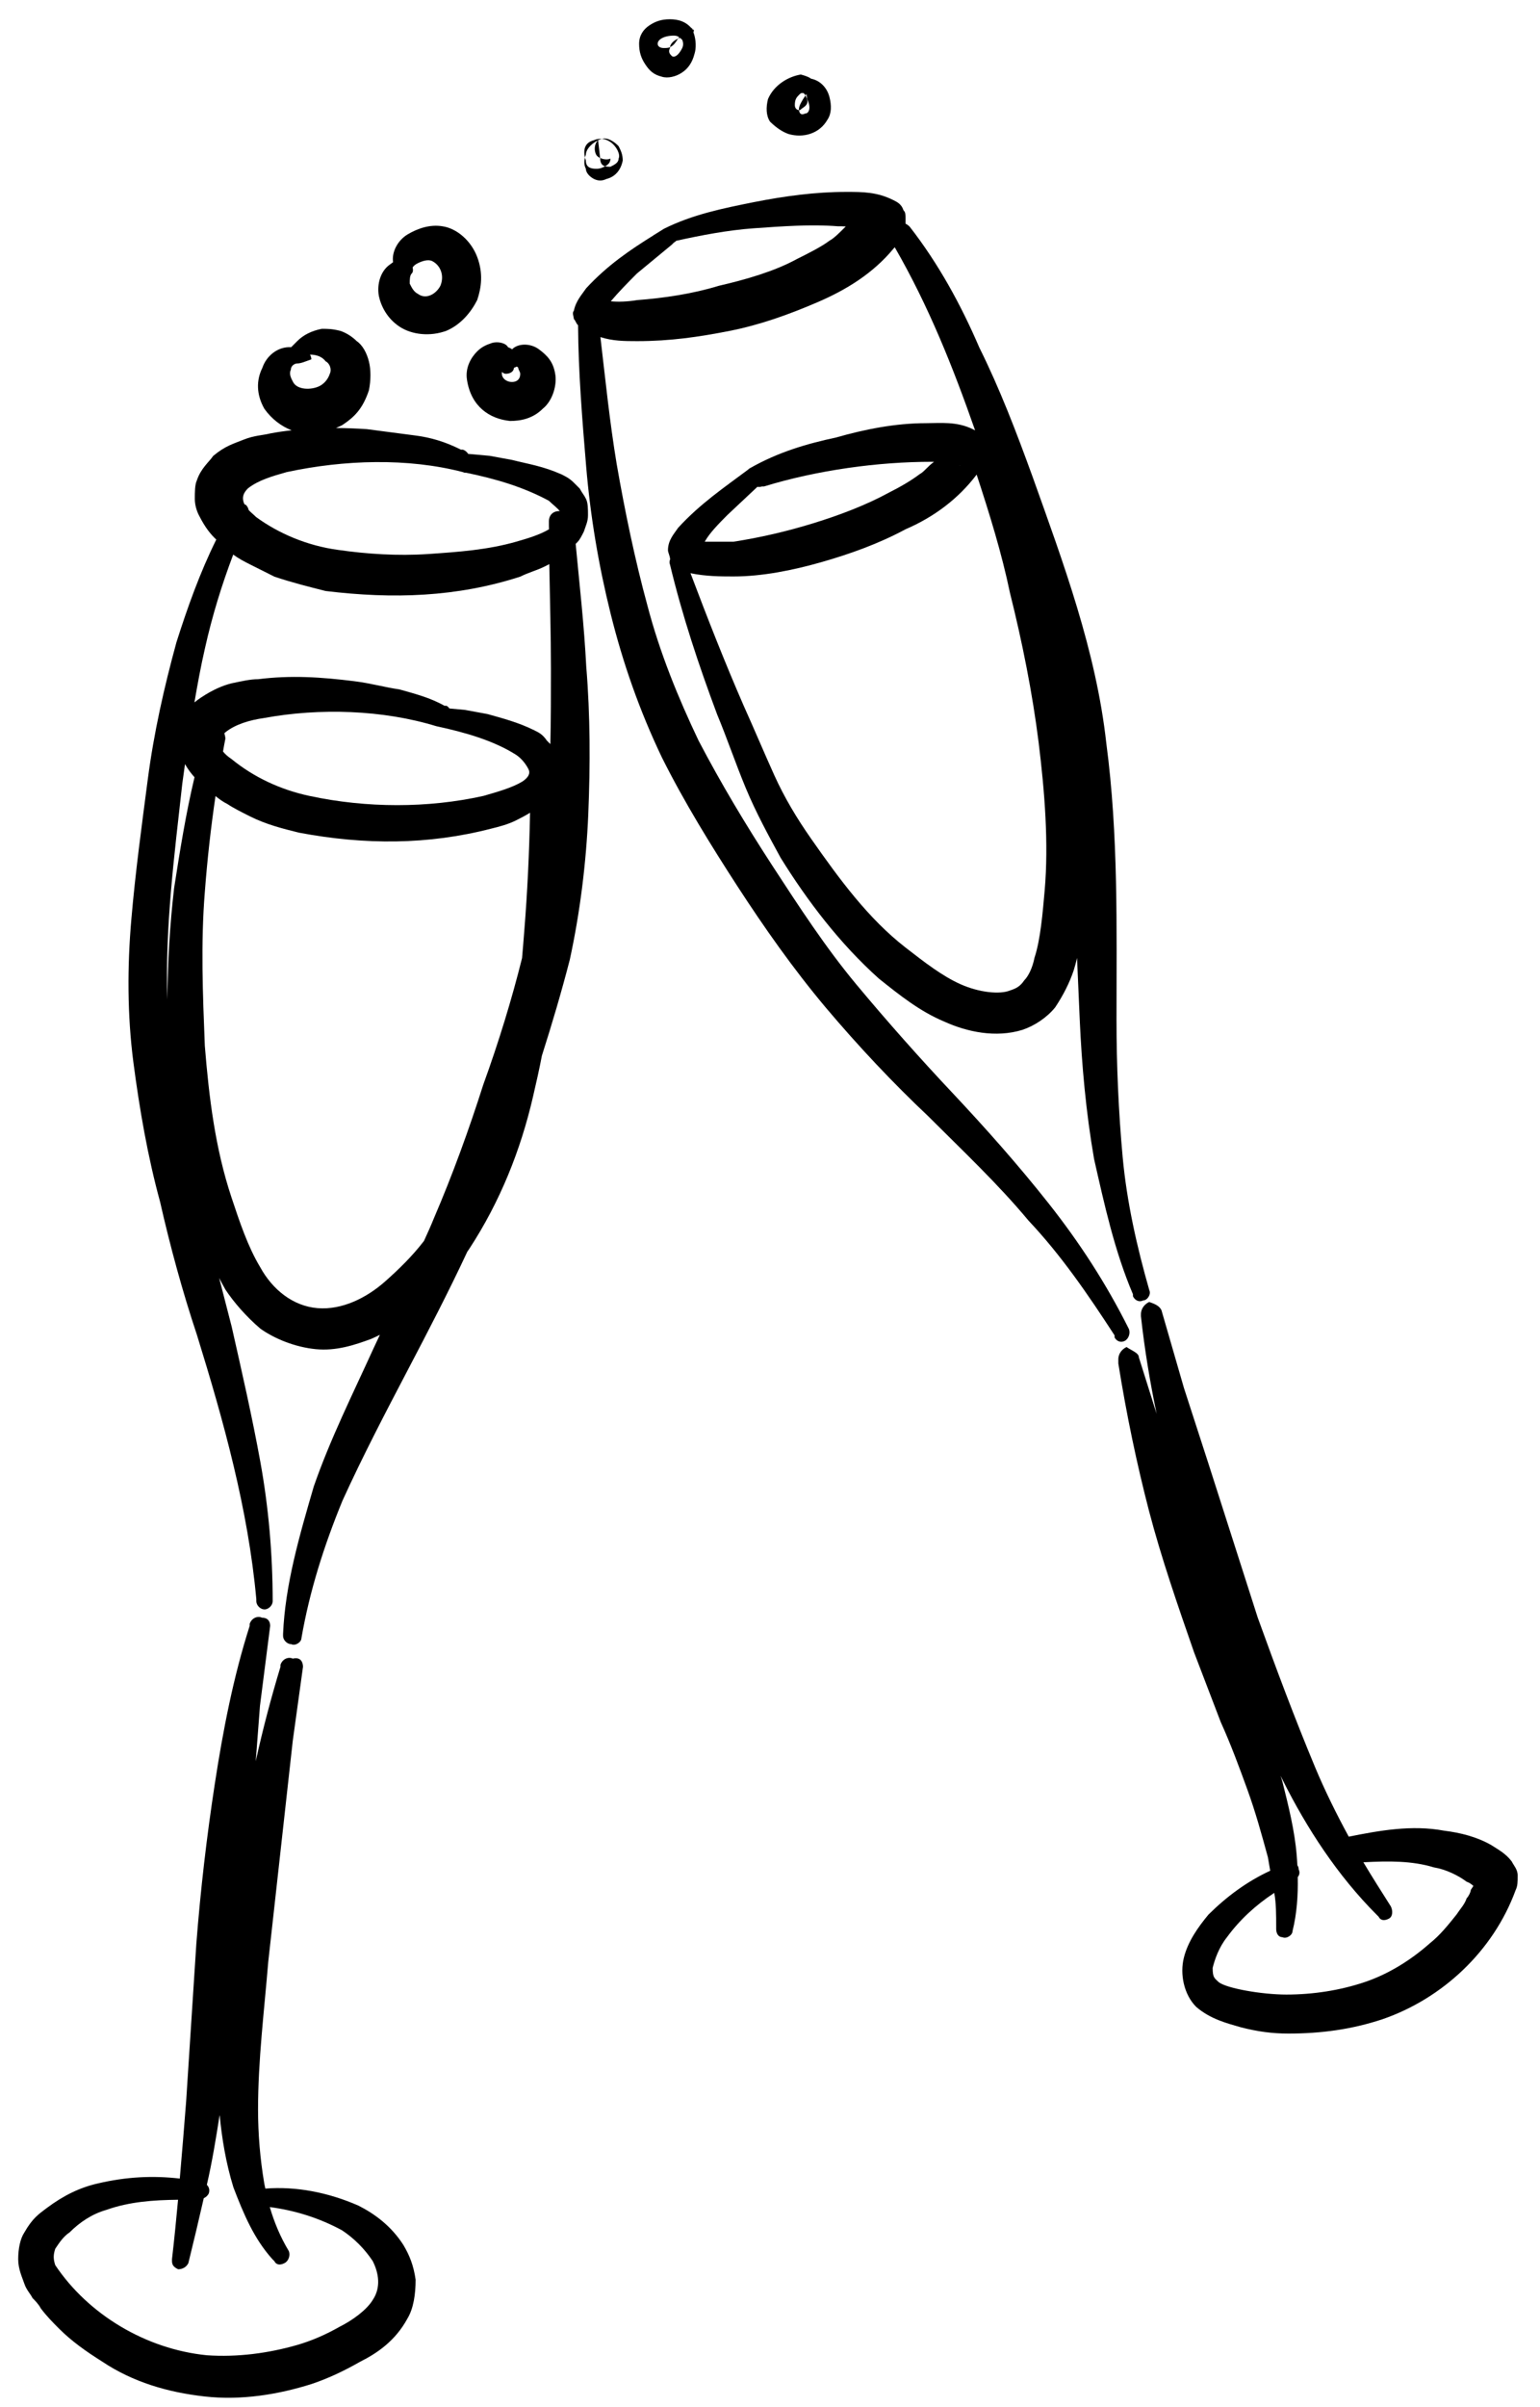 <svg xmlns="http://www.w3.org/2000/svg" xmlns:xlink="http://www.w3.org/1999/xlink" id="copasdiseno12" x="0px" y="0px" viewBox="0 0 160 250" style="enable-background:new 0 0 160 250;" xml:space="preserve"> <style type="text/css"> .st0{fill:none;} </style> <g> <path class="st0" d="M53.4,38.24c-0.05,0.38-0.43,0.57-0.83,0.57c-0.18,0-0.31-0.09-0.41-0.2c-0.01,0.06-0.01,0.13-0.01,0.2 c0,0.43,0.43,0.85,1.06,0.85c0.43,0,0.85-0.21,0.85-0.85c0-0.21-0.21-0.43-0.21-0.64c-0.21-0.21-0.22-0.02-0.41,0 C53.42,38.2,53.41,38.22,53.4,38.24z"></path> <path class="st0" d="M62.35,16.41c0.34,0.16,0.8,0.2,1.07,0.07c0,0.39-0.19,0.6-0.55,0.8c0.18,0.05,0.38,0.05,0.55,0.05 c0.43-0.21,0.85-0.43,0.85-0.85c0.21-0.43-0.21-1.28-0.85-1.7c-0.31-0.21-0.62-0.31-0.9-0.34c-0.12,0.03-0.25,0.06-0.37,0.13 L62.35,16.41z"></path> <path class="st0" d="M42.78,28.39c-0.21,0.21-0.21,0.64-0.21,1.06c0.21,0.43,0.43,0.85,0.85,1.06c0.85,0.64,1.92,0,2.34-0.85 c0.43-1.06,0-2.13-0.85-2.55c-0.43-0.21-1.06,0-1.49,0.21c-0.21,0.1-0.41,0.26-0.55,0.44C42.94,28.05,42.9,28.26,42.78,28.39z"></path> <path class="st0" d="M33.2,40.09c0.43-0.21,0.85-0.64,1.06-1.28c0.21-0.43,0-1.06-0.43-1.28c-0.38-0.5-0.98-0.7-1.63-0.7 c0.09,0.16,0.14,0.34,0.14,0.49c-0.64,0.21-1.06,0.43-1.49,0.43c-0.21,0-0.64,0.21-0.64,0.64c-0.21,0.43,0,0.85,0.21,1.28 C30.86,40.52,32.35,40.52,33.2,40.09z"></path> <path class="st0" d="M35.54,231.63c-2.35-1.26-4.85-2.06-7.5-2.41c0.47,1.6,1.12,3.12,1.96,4.54c0.21,0.43,0,1.06-0.43,1.28 c-0.43,0.21-0.85,0.21-1.06-0.21l-0.21-0.21c-1.92-2.13-2.98-4.68-4.04-7.45c-0.79-2.57-1.2-5.13-1.43-7.52 c-0.37,2.42-0.77,4.84-1.33,7.26c0.23,0.23,0.33,0.53,0.2,0.9c-0.11,0.23-0.29,0.39-0.52,0.49c-0.53,2.31-1.07,4.6-1.6,6.74 c-0.21,0.43-0.64,0.64-1.06,0.64c-0.43-0.21-0.64-0.43-0.64-0.85v-0.21c0.24-2.06,0.44-4.11,0.63-6.16 c-2.54,0.03-5.06,0.2-7.44,1.05c-1.49,0.43-2.77,1.28-3.83,2.34c-0.64,0.43-1.06,1.06-1.49,1.7c-0.21,0.64-0.21,1.06,0,1.7 c3.41,5.11,9.36,8.73,15.75,9.36c3.19,0.21,6.38-0.21,9.36-1.06c1.49-0.43,2.98-1.06,4.47-1.92c1.28-0.64,2.77-1.7,3.41-2.77 c0.85-1.28,0.64-2.77,0-4.04C37.88,233.54,36.82,232.48,35.54,231.63z"></path> <path class="st0" d="M61.93,17.54c0.21,0,0.43,0,0.85-0.21c0.03-0.02,0.06-0.04,0.09-0.05c-0.28-0.08-0.52-0.28-0.52-0.8 l-0.01-0.07c-0.19-0.09-0.34-0.21-0.42-0.36c-0.21-0.43-0.21-1.06,0.21-1.49c-0.85,0.43-1.28,1.06-1.28,1.49 c-0.04,0.11-0.06,0.22-0.09,0.32c0.02,0.1,0.05,0.21,0.09,0.32C60.87,17.32,61.29,17.54,61.93,17.54z"></path> <path class="st0" d="M83.21,11.36c-0.06,0.06-0.13,0.08-0.2,0.08c0.03,0.37,0.23,0.54,0.63,0.35c0.43,0,0.64-0.64,0.21-1.49 c0,0,0,0,0,0v0C84.06,10.94,83.42,11.15,83.21,11.36z"></path> <path class="st0" d="M25.41,52.4c0.04,0.01,0.09,0.02,0.12,0.04c0.16,0.16,0.24,0.35,0.3,0.55c0.25,0.26,0.54,0.49,0.77,0.72 c2.34,1.7,5.32,2.98,8.51,3.41c2.98,0.43,6.17,0.64,9.36,0.43c3.19-0.21,6.17-0.43,9.15-1.28c1.22-0.35,2.42-0.71,3.41-1.29 c0-0.21-0.01-0.41-0.01-0.62v-0.21c0-0.64,0.43-1.06,1.06-1.06c0.03,0.01,0.05,0.02,0.08,0.02c-0.28-0.36-0.78-0.72-1.14-1.09 c-2.66-1.43-5.53-2.27-8.59-2.91c-0.12,0.01-0.24-0.02-0.35-0.07c-5.75-1.49-12.34-1.28-18.3,0c-1.49,0.43-2.98,0.85-4.04,1.7 c-0.43,0.43-0.64,0.85-0.43,1.49C25.35,52.29,25.39,52.34,25.41,52.4z"></path> <path class="st0" d="M83.78,9.76c-0.03,0.05-0.07,0.1-0.1,0.15c0.05,0.09,0.11,0.21,0.17,0.38L83.78,9.76z"></path> <path class="st0" d="M68.95,4.98c0.22,0,0.44,0,0.66-0.09c0.05-0.34,0.36-0.67,0.84-0.88l0.1-0.15c-0.14-0.09-0.31-0.16-0.54-0.16 c-1.06,0-1.7,0.43-1.7,0.85C68.31,4.77,68.53,4.98,68.95,4.98z"></path> <path class="st0" d="M83.01,11.44c0-0.03-0.01-0.05-0.01-0.08c0-0.37,0.32-0.9,0.68-1.45c-0.14-0.25-0.26-0.25-0.26-0.25 c-0.21,0-0.21,0-0.43,0.21c-0.21,0.21-0.43,0.43-0.43,1.06C82.57,11.25,82.8,11.45,83.01,11.44z"></path> <path class="st0" d="M69.61,4.89c0,0.03-0.02,0.06-0.02,0.09c-0.21,0.43,0,0.64,0.21,0.85c0.43,0.21,0.85-0.43,1.06-0.85 c0.21-0.43,0-0.85,0-0.85c-0.07-0.07-0.15-0.14-0.23-0.21c-0.07,0.02-0.12,0.06-0.19,0.08l-0.22,0.33 C70.02,4.65,69.82,4.81,69.61,4.89z"></path> <path class="st0" d="M99.62,48.32c0.12,0.07,0.19,0.07,0.19,0.07S99.73,48.36,99.62,48.32z"></path> <path class="st0" d="M104.92,61.59c-0.85-4.09-2.12-8.18-3.46-12.28c-1.91,2.52-4.44,4.41-7.39,5.68 c-2.77,1.49-5.75,2.55-8.73,3.41s-6.17,1.49-9.15,1.49c-1.36,0-2.9-0.02-4.46-0.34c1.77,4.69,3.56,9.22,5.52,13.75 c1.06,2.34,2.13,4.89,3.19,7.24s2.34,4.47,3.83,6.6c2.98,4.26,5.96,8.3,9.79,11.28c1.92,1.49,3.83,2.98,5.75,3.83 c1.92,0.85,4.04,1.06,5.11,0.64c0.64-0.21,1.06-0.43,1.49-1.06c0.43-0.43,0.85-1.28,1.06-2.34c0.64-1.92,0.85-4.68,1.06-7.02 c0.43-4.89,0-10.22-0.64-15.32C107.26,72.02,106.2,66.7,104.92,61.59z"></path> <path class="st0" d="M66.19,31.16c2.77-0.21,5.75-0.64,8.51-1.49c2.77-0.64,5.75-1.49,8.09-2.77c1.28-0.64,2.55-1.28,3.41-1.92 c0.43-0.21,1.06-0.85,1.49-1.28c0.06-0.06,0.13-0.13,0.19-0.19c-0.28-0.02-0.55-0.02-0.83-0.02c-2.77-0.21-5.75,0-8.73,0.21 c-2.67,0.19-5.51,0.73-8.06,1.3c-0.06,0.08-0.13,0.14-0.24,0.19l-0.21,0.21l-3.62,2.98c-0.96,0.96-1.92,1.93-2.72,2.89 C64.21,31.35,65.25,31.31,66.19,31.16z"></path> <path class="st0" d="M76.19,56.27c2.77-0.43,5.53-1.06,8.3-1.92s5.53-1.92,7.87-3.19c1.28-0.64,2.34-1.28,3.19-1.92 c0.42-0.21,0.84-0.84,1.47-1.26c-0.07,0-0.13-0.01-0.2-0.01c-2.77,0-5.75,0.21-8.73,0.64c-2.98,0.43-5.96,1.06-8.73,1.92h-0.21 c-0.18,0.06-0.34,0.07-0.48,0.04l-3.14,2.94c-0.92,0.92-1.84,1.84-2.35,2.77C73.95,56.27,75.14,56.27,76.19,56.27z"></path> <path class="st0" d="M152.38,195.45c-0.85-0.64-2.13-1.28-3.41-1.49c-2.26-0.69-4.66-0.68-7.32-0.53c0.91,1.53,1.88,3.05,2.85,4.58 c0.21,0.43,0.21,1.06-0.21,1.28c-0.43,0.21-0.85,0.21-1.06-0.21l-0.21-0.21c-4.04-4.04-7.24-8.94-9.79-14.05 c-0.06-0.12-0.12-0.25-0.18-0.37c0.06,0.2,0.13,0.38,0.18,0.58c0.64,2.55,1.28,5.11,1.49,7.66c0.03,0.35,0.05,0.7,0.07,1.05 c0.08,0.11,0.14,0.26,0.14,0.44c0.14,0.29,0.08,0.57-0.1,0.79c0.04,1.87-0.09,3.79-0.54,5.6c0,0.43-0.64,0.85-1.06,0.64 c-0.43,0-0.64-0.43-0.64-0.85v-0.21c0-1.25,0-2.49-0.2-3.54c-1.94,1.29-3.61,2.82-4.91,4.6c-0.85,1.06-1.28,2.34-1.49,3.19 c0,1.06,0.21,1.06,0.64,1.49c0.85,0.64,4.47,1.28,7.02,1.28c2.77,0,5.53-0.43,8.09-1.28s4.89-2.34,6.81-4.04 c1.06-0.85,1.92-1.92,2.77-2.98c0.43-0.64,0.85-1.06,1.06-1.7c0.21-0.21,0.43-0.64,0.43-0.85l0.27-0.41 C152.9,195.72,152.66,195.54,152.38,195.45z"></path> <path class="st0" d="M20.86,72.44c1.28-0.85,2.34-1.28,3.19-1.49c1.06-0.21,1.92-0.43,2.77-0.43c3.41-0.43,6.6-0.21,10,0.21 c1.7,0.21,3.19,0.64,4.68,0.85c1.49,0.43,3.19,0.85,4.68,1.7h0.21c0.12,0.06,0.22,0.16,0.3,0.28l1.62,0.15l2.34,0.43 c1.49,0.43,3.19,0.85,4.89,1.7c0.43,0.21,0.85,0.43,1.28,1.06c0.12,0.12,0.24,0.24,0.36,0.36c0.06-2.57,0.06-5.16,0.06-7.81 c0-3.68-0.11-7.26-0.17-10.88c-0.16,0.08-0.31,0.16-0.47,0.24c-0.85,0.43-1.7,0.64-2.55,1.06c-6.6,2.13-13.19,2.34-20.22,1.49 c-1.7-0.43-3.41-0.85-5.32-1.49c-0.85-0.43-1.7-0.85-2.55-1.28c-0.58-0.29-1.15-0.59-1.73-1.01c-1.2,3.14-2.19,6.38-2.95,9.73 c-0.42,1.87-0.77,3.73-1.09,5.6C20.42,72.74,20.65,72.58,20.86,72.44z"></path> <path class="st0" d="M153.44,196.3c0,0-0.04-0.06-0.12-0.15C153.38,196.24,153.44,196.3,153.44,196.3z"></path> <path class="st0" d="M24.05,78.83c2.34,1.92,5.11,3.19,8.09,3.83c5.96,1.28,12.34,1.28,18.09,0c1.49-0.43,2.98-0.85,4.04-1.49 c0.64-0.43,0.85-0.85,0.64-1.28c-0.21-0.43-0.64-1.06-1.28-1.49c-2.34-1.49-5.32-2.34-8.3-2.98c-5.53-1.7-12.13-1.92-17.88-0.85 c-1.49,0.21-2.98,0.64-4.04,1.49c-0.03,0.03-0.06,0.07-0.1,0.1c0.06,0.19,0.1,0.38,0.1,0.54c-0.09,0.45-0.16,0.9-0.25,1.35 C23.39,78.33,23.68,78.58,24.05,78.83z"></path> <path class="st0" d="M18.09,92.23c0.6-3.92,1.21-7.73,2.12-11.51c-0.33-0.36-0.66-0.79-0.99-1.36c-0.09,0.67-0.19,1.34-0.28,2.02 c-0.84,7.54-1.8,14.96-1.55,22.44C17.42,99.96,17.64,96.1,18.09,92.23z"></path> <path class="st0" d="M50.23,112.66c1.59-4.38,2.98-8.92,4.03-13.15c0.08-0.93,0.16-1.87,0.23-2.81c0.33-4.09,0.53-8.19,0.6-12.28 c-0.51,0.31-0.98,0.55-1.45,0.79c-0.85,0.43-1.7,0.64-2.55,0.85c-6.6,1.7-13.19,1.7-20,0.43c-1.7-0.43-3.41-0.85-5.11-1.7 c-0.85-0.43-1.7-0.85-2.34-1.28c-0.45-0.22-0.84-0.51-1.23-0.82c-0.48,3.26-0.84,6.54-1.11,9.97c-0.43,5.32-0.21,10.64,0,15.96 c0.43,5.32,1.06,10.64,2.77,15.75c0.85,2.55,1.7,5.11,2.98,7.24c1.28,2.34,3.41,4.04,5.96,4.26c2.55,0.21,5.11-1.06,7.02-2.77 c1.41-1.25,2.82-2.62,4.06-4.19c0.36-0.8,0.72-1.59,1.05-2.4C47.03,122.03,48.74,117.35,50.23,112.66z"></path> <path d="M59.81,56.49c0.07-0.08,0.14-0.15,0.21-0.22c0.21-0.21,0.43-0.64,0.64-1.06c0.21-0.64,0.43-1.06,0.43-1.7 c0-0.64,0-1.28-0.21-1.7c-0.21-0.43-0.43-0.64-0.64-1.06c-0.21-0.21-0.43-0.43-0.64-0.64c-0.43-0.43-0.85-0.64-1.28-0.85 c-1.92-0.85-3.41-1.06-5.11-1.49l-2.34-0.43l-2.23-0.2c-0.12-0.19-0.29-0.35-0.54-0.44h-0.21c-1.7-0.85-3.19-1.28-4.89-1.49 s-3.19-0.43-4.89-0.64c-1.05-0.07-2.12-0.11-3.21-0.12c0.22-0.09,0.44-0.19,0.66-0.3c1.28-0.85,2.13-1.7,2.77-3.62 c0.21-1.06,0.21-2.13,0-2.98s-0.64-1.7-1.28-2.13c-0.43-0.43-1.06-0.85-1.7-1.06c-0.85-0.21-1.28-0.21-1.92-0.21 c-1.06,0.21-1.92,0.64-2.55,1.28l-0.63,0.63c-1.4-0.09-2.58,0.92-2.99,2.14c-0.64,1.28-0.64,2.77,0.21,4.26 c0.77,1.08,1.77,1.82,2.83,2.23c-0.73,0.08-1.46,0.18-2.19,0.32c-0.85,0.21-1.7,0.21-2.77,0.64c-1.06,0.43-1.92,0.64-3.19,1.7 c-0.43,0.64-1.28,1.28-1.7,2.55c-0.21,0.43-0.21,1.28-0.21,1.92s0.21,1.28,0.43,1.7c0.67,1.33,1.25,2,1.8,2.52 c-1.7,3.43-2.99,7.05-4.14,10.67c-1.28,4.68-2.34,9.36-2.98,14.26s-1.28,9.58-1.7,14.47c-0.43,4.89-0.43,10,0.21,14.9 c0.64,4.89,1.49,9.79,2.77,14.47c1.06,4.68,2.34,9.36,3.83,13.83c2.77,8.94,5.32,18.09,6.17,27.45v0.21c0,0.43,0.43,0.85,0.85,0.85 c0.43,0,0.85-0.43,0.85-0.85c0-4.89-0.43-9.79-1.28-14.47s-1.92-9.36-2.98-14.05c-0.43-1.67-0.86-3.36-1.3-5.05 c0.21,0.4,0.42,0.8,0.66,1.22c0.85,1.28,2.13,2.77,3.62,4.04c1.49,1.06,3.62,1.92,5.75,2.13c2.13,0.21,4.04-0.43,5.75-1.06 c0.31-0.13,0.61-0.28,0.92-0.43c-0.23,0.5-0.47,0.98-0.7,1.49c-2.13,4.68-4.47,9.36-6.17,14.26c-1.49,5.11-2.98,10.22-3.19,15.32 v0.21c0,0.43,0.43,0.85,0.85,0.85c0.43,0.21,1.06-0.21,1.06-0.64c0.85-4.89,2.34-9.58,4.26-14.26c2.13-4.68,4.47-9.15,6.81-13.62 c2.11-4.03,4.21-8.06,6.16-12.24c0.07-0.11,0.15-0.21,0.22-0.32c3.19-4.89,5.32-10.22,6.6-15.75c0.33-1.43,0.66-2.86,0.93-4.29 c1.06-3.32,2.04-6.64,2.9-9.97c1.06-4.89,1.7-10,1.92-15.11c0.21-5.11,0.21-10.22-0.21-15.32C60.69,64.93,60.21,60.76,59.81,56.49z M30.22,38.39c0-0.43,0.43-0.64,0.64-0.64c0.43,0,0.85-0.21,1.49-0.43c0-0.15-0.05-0.32-0.14-0.49c0.65,0,1.25,0.2,1.63,0.7 c0.43,0.21,0.64,0.85,0.43,1.28c-0.21,0.64-0.64,1.06-1.06,1.28c-0.85,0.43-2.34,0.43-2.77-0.43 C30.22,39.24,30.01,38.82,30.22,38.39z M25.75,50.73c1.06-0.85,2.55-1.28,4.04-1.7c5.96-1.28,12.56-1.49,18.3,0 c0.11,0.06,0.24,0.08,0.35,0.07c3.06,0.63,5.92,1.47,8.59,2.91c0.36,0.36,0.86,0.72,1.14,1.09c-0.03-0.01-0.05-0.02-0.08-0.02 c-0.64,0-1.06,0.43-1.06,1.06v0.21c0,0.21,0,0.41,0.01,0.62c-0.99,0.58-2.19,0.94-3.41,1.29c-2.98,0.85-5.96,1.06-9.15,1.28 c-3.19,0.21-6.38,0-9.36-0.43c-3.19-0.43-6.17-1.7-8.51-3.41c-0.23-0.23-0.52-0.46-0.77-0.72c-0.05-0.2-0.13-0.39-0.3-0.55 c-0.04-0.02-0.08-0.03-0.12-0.04c-0.03-0.06-0.07-0.11-0.09-0.17C25.11,51.59,25.33,51.16,25.75,50.73z M24.23,57.6 c0.58,0.42,1.15,0.72,1.73,1.01c0.85,0.43,1.7,0.85,2.55,1.28c1.92,0.64,3.62,1.06,5.32,1.49c7.02,0.85,13.62,0.64,20.22-1.49 c0.85-0.43,1.7-0.64,2.55-1.06c0.15-0.08,0.31-0.16,0.47-0.24c0.06,3.62,0.17,7.2,0.17,10.88c0,2.65,0,5.24-0.06,7.81 c-0.12-0.12-0.24-0.24-0.36-0.36c-0.43-0.64-0.85-0.85-1.28-1.06c-1.7-0.85-3.41-1.28-4.89-1.7l-2.34-0.43l-1.62-0.15 c-0.08-0.12-0.18-0.22-0.3-0.28h-0.21c-1.49-0.85-3.19-1.28-4.68-1.7c-1.49-0.21-2.98-0.64-4.68-0.85c-3.41-0.43-6.6-0.64-10-0.21 c-0.85,0-1.7,0.21-2.77,0.43c-0.85,0.21-1.92,0.64-3.19,1.49c-0.2,0.14-0.43,0.3-0.66,0.49c0.32-1.87,0.66-3.73,1.09-5.6 C22.04,63.98,23.04,60.74,24.23,57.6z M23.31,76.16c0.03-0.03,0.06-0.07,0.1-0.1c1.06-0.85,2.55-1.28,4.04-1.49 c5.75-1.06,12.34-0.85,17.88,0.85c2.98,0.64,5.96,1.49,8.3,2.98c0.64,0.43,1.06,1.06,1.28,1.49c0.21,0.43,0,0.85-0.64,1.28 c-1.06,0.64-2.55,1.06-4.04,1.49c-5.75,1.28-12.13,1.28-18.09,0c-2.98-0.64-5.75-1.92-8.09-3.83c-0.37-0.25-0.66-0.5-0.88-0.78 c0.08-0.45,0.15-0.89,0.25-1.35C23.41,76.54,23.37,76.35,23.31,76.16z M18.94,81.38c0.09-0.67,0.19-1.34,0.28-2.02 c0.33,0.57,0.66,1,0.99,1.36c-0.9,3.78-1.51,7.59-2.12,11.51c-0.45,3.86-0.67,7.73-0.7,11.59C17.14,96.34,18.1,88.92,18.94,81.38z M40.01,133.09c-1.92,1.7-4.47,2.98-7.02,2.77c-2.55-0.21-4.68-1.92-5.96-4.26c-1.28-2.13-2.13-4.68-2.98-7.24 c-1.7-5.11-2.34-10.43-2.77-15.75c-0.21-5.32-0.43-10.64,0-15.96c0.26-3.44,0.63-6.71,1.11-9.97c0.39,0.31,0.78,0.6,1.23,0.82 c0.64,0.43,1.49,0.85,2.34,1.28c1.7,0.85,3.41,1.28,5.11,1.7c6.81,1.28,13.41,1.28,20-0.43c0.85-0.21,1.7-0.43,2.55-0.85 c0.47-0.24,0.95-0.48,1.45-0.79c-0.08,4.09-0.27,8.19-0.6,12.28c-0.07,0.94-0.15,1.88-0.23,2.81c-1.05,4.23-2.44,8.77-4.03,13.15 c-1.49,4.68-3.19,9.36-5.11,13.83c-0.33,0.82-0.69,1.61-1.05,2.4C42.83,130.47,41.42,131.84,40.01,133.09z"></path> <path d="M37.24,229.07c-3.15-1.38-6.49-2.02-9.67-1.77c-0.04-0.19-0.09-0.38-0.12-0.57c-0.43-2.55-0.64-5.11-0.64-7.66 c0-5.11,0.64-10.22,1.06-15.32l1.7-15.32l0.85-7.66l1.06-7.66c0-0.43-0.21-1.06-1.06-0.85c-0.43-0.21-1.06,0-1.28,0.64v0.21 c-0.97,3.2-1.84,6.49-2.57,9.81l0.44-5.76l1.06-8.3c0-0.43-0.21-0.85-0.85-0.85c-0.43-0.21-1.06,0-1.28,0.64v0.21 c-1.7,5.32-2.77,10.85-3.62,16.39c-0.85,5.53-1.49,11.07-1.92,16.6l-1.06,16.39c-0.21,2.63-0.42,5.31-0.66,8.02 c-2.77-0.32-5.56-0.19-8.49,0.5c-1.92,0.43-3.62,1.28-5.32,2.55c-0.85,0.64-1.49,1.06-2.34,2.55c-0.43,0.64-0.64,1.7-0.64,2.77 c0,1.06,0.43,1.92,0.64,2.55c0.21,0.64,0.64,1.06,0.85,1.49c0.21,0.21,0.64,0.64,0.85,1.06c0.64,0.85,1.28,1.49,1.92,2.13 c1.28,1.28,2.77,2.34,4.47,3.41c3.19,2.13,6.81,3.19,10.64,3.62c3.83,0.43,7.66-0.21,11.07-1.28c1.92-0.64,3.62-1.49,5.11-2.34 c1.7-0.85,3.62-2.13,4.89-4.47c0.64-1.06,0.85-2.55,0.85-4.04c-0.21-1.49-0.64-2.55-1.28-3.62 C40.65,231.2,38.95,229.93,37.24,229.07z M38.73,238.86c-0.64,1.06-2.13,2.13-3.41,2.77c-1.49,0.85-2.98,1.49-4.47,1.92 c-2.98,0.85-6.17,1.28-9.36,1.06c-6.38-0.64-12.34-4.26-15.75-9.36c-0.21-0.64-0.21-1.06,0-1.7c0.43-0.64,0.85-1.28,1.49-1.7 c1.06-1.06,2.34-1.92,3.83-2.34c2.38-0.85,4.9-1.02,7.44-1.05c-0.19,2.05-0.39,4.1-0.63,6.16v0.21c0,0.43,0.21,0.64,0.64,0.85 c0.43,0,0.85-0.21,1.06-0.64c0.53-2.14,1.07-4.43,1.6-6.74c0.23-0.11,0.41-0.27,0.52-0.49c0.12-0.37,0.03-0.67-0.2-0.9 c0.56-2.42,0.95-4.84,1.33-7.26c0.23,2.4,0.64,4.96,1.43,7.52c1.06,2.77,2.13,5.32,4.04,7.45l0.21,0.21 c0.21,0.43,0.64,0.43,1.06,0.21c0.43-0.21,0.64-0.85,0.43-1.28c-0.85-1.41-1.49-2.93-1.96-4.54c2.65,0.35,5.15,1.14,7.5,2.41 c1.28,0.85,2.34,1.92,3.19,3.19C39.37,236.1,39.58,237.59,38.73,238.86z"></path> <path d="M41.5,33.92c1.28,0.85,3.19,1.06,4.89,0.43c1.49-0.64,2.55-1.92,3.19-3.19c0.43-1.28,0.64-2.77,0-4.47 c-0.64-1.7-2.13-2.98-3.62-3.19c-1.28-0.21-2.55,0.21-3.62,0.85c-1.03,0.62-1.66,1.84-1.5,2.88l-0.42,0.31 c-0.85,0.64-1.28,1.92-1.06,3.19C39.58,31.79,40.22,33.07,41.5,33.92z M43.42,27.33c0.43-0.21,1.06-0.43,1.49-0.21 c0.85,0.43,1.28,1.49,0.85,2.55c-0.43,0.85-1.49,1.49-2.34,0.85c-0.43-0.21-0.64-0.64-0.85-1.06c0-0.43,0-0.85,0.21-1.06 c0.13-0.13,0.16-0.34,0.09-0.63C43,27.58,43.21,27.43,43.42,27.33z"></path> <path d="M48.52,39.46c0.43,2.77,2.34,4.04,4.47,4.26c1.06,0,2.34-0.21,3.41-1.28c1.06-0.85,1.49-2.55,1.28-3.62 c-0.21-1.28-0.85-1.92-1.7-2.55s-2.13-0.64-2.77,0l-0.01,0.01c-0.11-0.09-0.25-0.16-0.42-0.22c-0.21-0.43-1.06-0.64-1.7-0.43 s-1.06,0.43-1.49,0.85C48.95,37.11,48.31,38.18,48.52,39.46z M53.84,38.18c0,0.21,0.21,0.43,0.21,0.64c0,0.64-0.43,0.85-0.85,0.85 c-0.64,0-1.06-0.43-1.06-0.85c0-0.07,0-0.14,0.01-0.2c0.1,0.12,0.24,0.2,0.41,0.2c0.4,0,0.79-0.2,0.83-0.57 c0.01-0.02,0.02-0.05,0.03-0.07C53.63,38.16,53.64,37.97,53.84,38.18z"></path> <path d="M116.84,139.27c0.43-0.21,0.64-0.85,0.43-1.28c-2.34-4.68-5.11-8.94-8.3-12.98c-3.19-4.04-6.6-7.87-10-11.49 c-3.41-3.62-6.81-7.45-10-11.28c-3.19-3.83-5.96-8.09-8.73-12.34c-2.77-4.26-5.32-8.51-7.66-12.98c-2.13-4.47-4.04-9.15-5.32-14.05 c-1.28-4.68-2.34-9.79-3.19-14.68c-0.74-4.46-1.17-8.77-1.69-13.18c1.28,0.41,2.48,0.42,3.82,0.42c3.41,0,6.38-0.43,9.58-1.06 s6.17-1.7,9.15-2.98c2.98-1.28,5.75-2.98,7.87-5.53c0.06-0.06,0.11-0.12,0.16-0.18c3.54,6.14,6.07,12.5,8.35,19.02 c-0.07-0.04-0.14-0.07-0.21-0.11c-1.7-0.85-3.41-0.64-4.89-0.64c-3.19,0-6.38,0.64-9.36,1.49c-2.98,0.64-5.96,1.49-8.94,3.19 c-0.07,0.03-0.13,0.08-0.18,0.14c-2.49,1.86-4.98,3.54-7.27,6.04c-0.43,0.64-1.06,1.28-1.06,2.34c0,0.21,0.21,0.64,0.21,0.85 c0,0.02,0.01,0.05,0.02,0.07c-0.08,0.19-0.1,0.39-0.02,0.57c1.28,5.32,2.98,10.43,4.89,15.54c1.06,2.55,1.92,5.11,2.98,7.66 c1.06,2.55,2.34,4.89,3.62,7.24c2.77,4.47,6.17,8.94,10.22,12.56c2.13,1.7,4.26,3.41,6.81,4.47c2.34,1.06,5.32,1.7,8.09,0.85 c1.28-0.43,2.55-1.28,3.41-2.34c0.85-1.28,1.49-2.55,1.92-3.83c0.14-0.44,0.25-0.87,0.35-1.3c0.09,2.11,0.19,4.24,0.28,6.41 c0.21,4.68,0.64,9.58,1.49,14.47c1.06,4.68,2.13,9.58,4.04,14.05v0.21c0.21,0.43,0.64,0.64,1.06,0.43c0.43,0,0.85-0.64,0.64-1.06 c-1.28-4.47-2.34-9.15-2.77-13.83c-0.43-4.68-0.64-9.58-0.64-14.26c0-9.58,0.21-19.15-1.06-28.73c-1.06-9.58-4.47-18.73-7.66-27.67 c-1.7-4.68-3.41-9.15-5.53-13.41c-1.92-4.47-4.26-8.73-7.24-12.56c-0.13-0.13-0.27-0.23-0.43-0.31c0-0.2,0-0.41,0-0.54 c0-0.43,0-0.64-0.21-0.85c-0.21-0.64-0.64-0.85-1.06-1.06c-1.7-0.85-3.19-0.85-4.89-0.85c-3.19,0-6.38,0.43-9.58,1.06 c-3.19,0.64-6.38,1.28-9.36,2.77c-0.34,0.21-0.68,0.42-1.01,0.63c-0.02,0-0.03,0.01-0.05,0.01c0,0.01,0,0.01,0.01,0.02 c-2.41,1.5-4.8,3.1-7.03,5.52c-0.43,0.64-1.06,1.28-1.28,2.34c-0.21,0.21,0,0.64,0,0.85c0.21,0.21,0.21,0.43,0.43,0.64 c0,0,0.01,0.01,0.01,0.01c0.03,4.89,0.43,9.78,0.84,14.67c0.43,5.11,1.28,10.22,2.55,15.32s2.98,10,5.32,14.9 c2.34,4.68,5.11,9.15,7.87,13.41c2.77,4.26,5.75,8.51,9.15,12.56c3.41,4.04,7.02,7.87,10.64,11.28c3.62,3.62,7.24,7.02,10.43,10.85 c3.41,3.62,6.17,7.66,8.94,11.92v0.21C115.99,139.27,116.41,139.48,116.84,139.27z M99.81,48.39c0,0-0.07-0.01-0.19-0.07 C99.73,48.36,99.81,48.39,99.81,48.39z M78.69,50.56c0.14,0.03,0.3,0.02,0.48-0.04h0.21c2.77-0.85,5.75-1.49,8.73-1.92 c2.98-0.43,5.96-0.64,8.73-0.64c0.07,0,0.13,0.01,0.2,0.01c-0.63,0.43-1.05,1.05-1.47,1.26c-0.85,0.64-1.92,1.28-3.19,1.92 c-2.34,1.28-5.11,2.34-7.87,3.19s-5.53,1.49-8.3,1.92c-1.05,0-2.24,0-2.99,0c0.51-0.92,1.43-1.84,2.35-2.77L78.69,50.56z M108.54,92.45c-0.21,2.34-0.43,5.11-1.06,7.02c-0.21,1.06-0.64,1.92-1.06,2.34c-0.43,0.64-0.85,0.85-1.49,1.06 c-1.06,0.43-3.19,0.21-5.11-0.64c-1.92-0.85-3.83-2.34-5.75-3.83c-3.83-2.98-6.81-7.02-9.79-11.28c-1.49-2.13-2.77-4.26-3.83-6.6 s-2.13-4.89-3.19-7.24c-1.97-4.52-3.75-9.06-5.52-13.75c1.56,0.33,3.1,0.34,4.46,0.34c2.98,0,6.17-0.64,9.15-1.49 s5.96-1.92,8.73-3.41c2.95-1.27,5.48-3.16,7.39-5.68c1.34,4.09,2.61,8.18,3.46,12.28c1.28,5.11,2.34,10.43,2.98,15.54 C108.54,82.23,108.96,87.55,108.54,92.45z M69.8,25.41l0.21-0.21c0.1-0.05,0.18-0.12,0.24-0.19c2.56-0.57,5.39-1.11,8.06-1.3 c2.98-0.21,5.96-0.43,8.73-0.21c0.28,0,0.55,0,0.83,0.02c-0.06,0.06-0.13,0.13-0.19,0.19c-0.43,0.43-1.06,1.06-1.49,1.28 c-0.85,0.64-2.13,1.28-3.41,1.92c-2.34,1.28-5.32,2.13-8.09,2.77c-2.77,0.85-5.75,1.28-8.51,1.49c-0.93,0.16-1.98,0.2-2.72,0.12 c0.81-0.96,1.76-1.93,2.72-2.89L69.8,25.41z"></path> <path d="M157.06,193.32c-0.64-0.85-1.49-1.28-2.13-1.7c-1.49-0.85-3.19-1.28-4.89-1.49c-3.37-0.63-6.75-0.01-9.91,0.62 c-1.24-2.28-2.47-4.75-3.5-7.22c-2.13-5.11-4.04-10.22-5.96-15.54l-5.11-15.96l-2.55-7.87l-2.34-8.09 c-0.21-0.43-0.64-0.64-1.28-0.85c-0.43,0.21-0.85,0.64-0.85,1.28v0.21c0.38,3.46,0.94,6.83,1.63,10.13l-1.85-5.88 c0-0.43-0.64-0.64-1.28-1.06c-0.43,0.21-0.85,0.64-0.85,1.28v0.43c0.85,5.32,1.92,10.43,3.19,15.32c1.28,4.89,2.98,9.79,4.68,14.68 l2.77,7.24c1.06,2.34,1.92,4.68,2.77,7.02c0.85,2.34,1.49,4.68,2.13,7.02c0.08,0.49,0.16,0.94,0.24,1.4 c-2.41,1.11-4.55,2.7-6.42,4.56c-1.06,1.28-2.13,2.77-2.55,4.47c-0.43,1.7,0,3.83,1.28,5.11c1.49,1.28,3.19,1.7,4.68,2.13 c1.7,0.43,3.19,0.64,4.89,0.64c3.41,0,6.6-0.43,9.79-1.49c6.17-2.13,11.49-7.02,13.83-13.41c0.21-0.43,0.21-0.85,0.21-1.49 C157.7,194.17,157.27,193.75,157.06,193.32z M152.38,197.15c-0.21,0.64-0.64,1.06-1.06,1.7c-0.85,1.06-1.7,2.13-2.77,2.98 c-1.92,1.7-4.26,3.19-6.81,4.04s-5.32,1.28-8.09,1.28c-2.55,0-6.17-0.64-7.02-1.28c-0.43-0.43-0.64-0.43-0.64-1.49 c0.21-0.85,0.64-2.13,1.49-3.19c1.3-1.78,2.96-3.32,4.91-4.6c0.2,1.05,0.2,2.29,0.2,3.54v0.21c0,0.43,0.21,0.85,0.64,0.85 c0.43,0.21,1.06-0.21,1.06-0.64c0.45-1.81,0.58-3.72,0.54-5.6c0.18-0.22,0.24-0.5,0.1-0.79c0-0.18-0.06-0.33-0.14-0.44 c-0.02-0.35-0.04-0.7-0.07-1.05c-0.21-2.55-0.85-5.11-1.49-7.66c-0.06-0.2-0.12-0.38-0.18-0.58c0.06,0.12,0.12,0.25,0.18,0.37 c2.55,5.11,5.75,10,9.79,14.05l0.21,0.21c0.21,0.43,0.64,0.43,1.06,0.21c0.43-0.21,0.43-0.85,0.21-1.28 c-0.97-1.53-1.94-3.05-2.85-4.58c2.66-0.14,5.06-0.16,7.32,0.53c1.28,0.21,2.55,0.85,3.41,1.49c0.28,0.09,0.52,0.27,0.7,0.44 l-0.27,0.41C152.8,196.51,152.59,196.94,152.38,197.15z M153.33,196.15c0.07,0.09,0.12,0.15,0.12,0.15S153.38,196.24,153.33,196.15 z"></path> <path d="M81.93,13.92c1.49,0.43,3.19,0,4.04-1.49c0.43-0.64,0.43-1.49,0.21-2.34c-0.21-0.85-0.85-1.7-1.92-1.92 c0,0-0.21-0.21-1.06-0.43c-1.28,0.21-2.77,1.06-3.41,2.55c-0.21,0.85-0.21,1.7,0.21,2.34C80.66,13.28,81.3,13.7,81.93,13.92z M83,9.87c0.21-0.21,0.21-0.21,0.43-0.21c0,0,0.11,0,0.26,0.25c0.03-0.05,0.07-0.1,0.1-0.15l0.07,0.54c0,0,0,0,0,0 c0.43,0.85,0.21,1.49-0.21,1.49c-0.39,0.2-0.6,0.02-0.63-0.35c-0.21,0-0.44-0.19-0.44-0.51C82.57,10.3,82.79,10.09,83,9.87z"></path> <path d="M83.01,11.44c0.07,0,0.15-0.02,0.2-0.08c0.21-0.21,0.85-0.43,0.64-1.06v0c-0.06-0.17-0.11-0.29-0.17-0.38 C83.32,10.46,83,10.99,83,11.36C83,11.39,83.01,11.42,83.01,11.44z"></path> <path d="M69.61,4.89c0.21-0.08,0.41-0.24,0.62-0.55l0.22-0.33C69.98,4.22,69.66,4.54,69.61,4.89z"></path> <path d="M71.93,3.06C71.93,2.85,71.72,2.85,71.93,3.06L71.93,3.06z"></path> <path d="M68.74,7.96c0.64,0.21,1.49,0,2.13-0.43c0.64-0.43,1.06-1.06,1.28-1.92c0.19-0.57,0.19-1.47-0.11-2.27 c0.09-0.16,0.06-0.29-0.1-0.29C71.29,2.21,70.44,2,69.59,2s-1.49,0.21-2.13,0.64C66.83,3.06,66.4,3.7,66.4,4.55 s0.21,1.49,0.64,2.13C67.46,7.32,67.89,7.75,68.74,7.96z M70.02,3.7c0.23,0,0.4,0.06,0.54,0.16l-0.1,0.15 c0.06-0.03,0.12-0.06,0.19-0.08c0.08,0.06,0.16,0.13,0.23,0.21c0,0,0.21,0.43,0,0.85c-0.21,0.43-0.64,1.06-1.06,0.85 c-0.21-0.21-0.43-0.43-0.21-0.85c0-0.03,0.02-0.06,0.02-0.09c-0.22,0.09-0.44,0.09-0.66,0.09c-0.43,0-0.64-0.21-0.64-0.43 C68.31,4.13,68.95,3.7,70.02,3.7z"></path> <path d="M64.27,16.47c0,0.43-0.43,0.64-0.85,0.85c-0.17,0-0.37,0-0.55-0.05c-0.03,0.02-0.06,0.04-0.09,0.05 c-0.43,0.21-0.64,0.21-0.85,0.21c-0.64,0-1.06-0.21-1.06-0.85c-0.04-0.11-0.06-0.22-0.09-0.32c-0.11,0.47-0.09,0.82,0.09,1.17 c0,0.43,0.43,0.85,0.85,1.06c0.43,0.21,0.85,0.21,1.28,0c0.85-0.21,1.49-0.85,1.7-1.92c0-0.64-0.21-1.06-0.43-1.49 c-0.21-0.21-0.43-0.43-0.85-0.64c-0.3-0.15-0.6-0.19-0.9-0.13c0.29,0.03,0.59,0.13,0.9,0.34C64.06,15.19,64.48,16.05,64.27,16.47z"></path> <path d="M60.87,16.05c0-0.43,0.43-1.06,1.28-1.49c0.12-0.06,0.25-0.1,0.37-0.13c-0.3-0.03-0.58,0.02-0.8,0.13 c-0.78,0.19-1.19,0.75-0.94,1.81C60.8,16.26,60.83,16.16,60.87,16.05z"></path> <path d="M62.87,17.27c0.36-0.2,0.55-0.41,0.55-0.8c-0.28,0.14-0.73,0.1-1.07-0.07l0.01,0.07C62.36,16.99,62.59,17.19,62.87,17.27z"></path> <path d="M61.93,16.05c0.07,0.15,0.23,0.27,0.42,0.36l-0.21-1.85C61.72,14.98,61.72,15.62,61.93,16.05z"></path> </g> </svg>